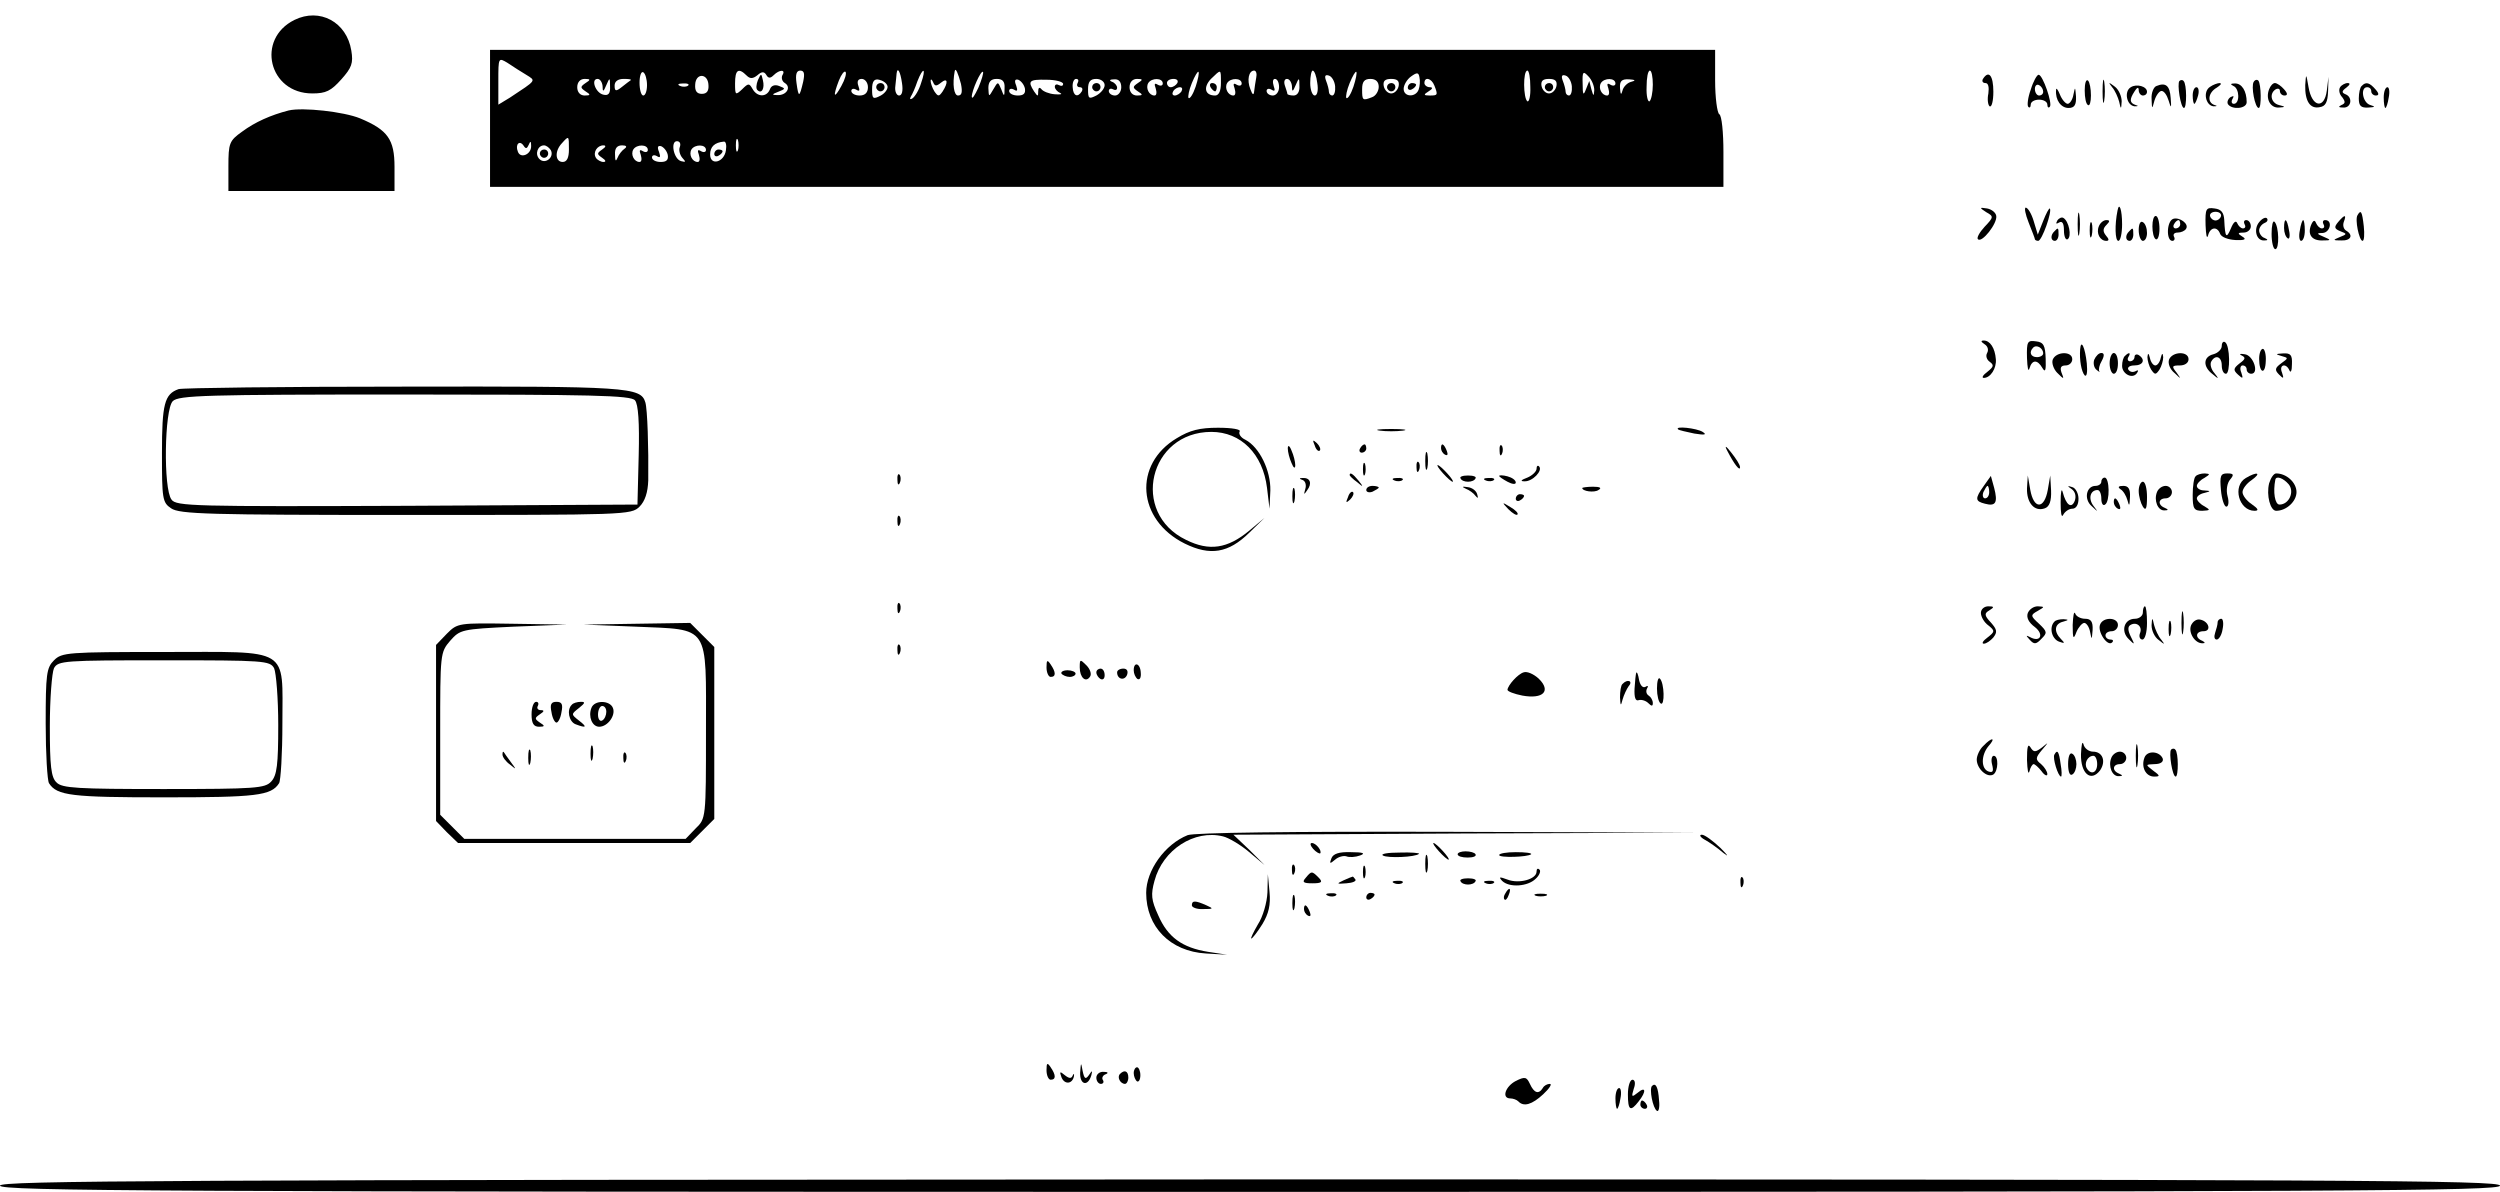 <?xml version="1.0" standalone="no"?>
<!DOCTYPE svg PUBLIC "-//W3C//DTD SVG 20010904//EN"
 "http://www.w3.org/TR/2001/REC-SVG-20010904/DTD/svg10.dtd">
<svg version="1.0" xmlns="http://www.w3.org/2000/svg"
 width="602pt" height="287pt" viewBox="0 0 602 287"
 preserveAspectRatio="xMidYMid meet">

<g transform="translate(0,287) scale(0.1,-0.1)"
fill="#000000" stroke="none">
<path d="M709 2822 c-93 -46 -62 -177 43 -177 33 0 45 6 70 34 25 28 29 39 24
69 -11 69 -76 104 -137 74z"/>
<path d="M1180 2585 l0 -165 1485 0 1485 0 0 84 c0 47 -4 88 -10 91 -5 3 -10
40 -10 81 l0 74 -1475 0 -1475 0 0 -165z m87 105 c24 -15 26 -12 -39 -55 l-28
-17 0 57 c0 57 0 57 23 43 12 -8 32 -21 44 -28z m291 -25 c0 -14 -4 -25 -9
-25 -5 0 -9 14 -9 31 0 16 4 28 9 25 5 -3 9 -17 9 -31z m240 23 c8 -8 15 -8
26 1 10 9 16 9 21 1 5 -9 10 -9 18 -1 14 14 30 14 21 0 -3 -6 -1 -15 6 -19 16
-10 4 -30 -18 -29 -14 0 -14 2 2 8 18 7 18 8 2 14 -10 4 -19 1 -22 -8 -8 -20
-31 -19 -42 1 -8 14 -10 14 -25 -1 -16 -15 -17 -14 -17 14 0 33 8 39 28 19z
m136 -15 c-9 -38 -11 -39 -16 -3 -3 21 0 30 9 30 10 0 11 -8 7 -27z m92 -10
c-18 -33 -21 -26 -6 13 6 15 13 24 16 21 3 -3 -1 -18 -10 -34z m146 7 c3 -19
0 -30 -7 -30 -6 0 -11 10 -9 23 1 12 3 25 3 30 2 17 9 5 13 -23z m46 0 c-5
-17 -15 -33 -21 -37 -5 -3 -7 -2 -4 4 4 6 11 22 16 37 14 36 22 33 9 -4z m96
-2 c4 -20 2 -28 -7 -28 -10 0 -14 27 -8 59 2 9 8 -5 15 -31z m42 -9 c-9 -19
-15 -29 -16 -22 0 15 22 64 27 60 2 -2 -3 -19 -11 -38z m523 2 c-6 -18 -14
-30 -17 -27 -2 3 1 19 8 36 7 17 14 29 16 27 2 -2 -1 -18 -7 -36z m61 9 c0
-19 -5 -30 -14 -30 -25 0 -29 20 -10 40 25 24 24 25 24 -10z m85 13 c-2 -10
-4 -25 -5 -33 -1 -10 -4 -9 -9 5 -9 22 -4 45 9 45 5 0 7 -8 5 -17z m147 -13
c3 -17 0 -30 -6 -30 -6 0 -11 14 -11 30 0 17 3 30 6 30 4 0 9 -13 11 -30z m87
-9 c-6 -18 -14 -30 -17 -27 -2 3 1 19 8 36 7 17 14 29 16 27 2 -2 -1 -18 -7
-36z m157 -7 c-7 -19 -36 -18 -36 2 0 9 8 23 18 30 14 10 18 10 20 -2 2 -8 1
-22 -2 -30z m269 7 c1 -22 -3 -37 -7 -35 -10 7 -11 74 0 74 4 0 7 -18 7 -39z
m154 -8 c-1 -16 -2 -15 -7 2 l-5 20 -8 -20 c-6 -16 -8 -14 -8 13 -1 30 1 32
14 18 8 -8 14 -23 14 -33z m141 13 c0 -19 -4 -37 -8 -40 -4 -2 -8 13 -7 35 0
21 3 39 8 39 4 0 7 -15 7 -34z m-2274 -1 c1 -14 -4 -21 -16 -21 -12 0 -17 7
-16 22 1 29 31 28 32 -1z m1509 -3 c1 -12 -2 -22 -7 -22 -4 0 -8 4 -8 9 0 5
-3 17 -7 27 -4 11 -2 15 7 12 7 -2 14 -14 15 -26z m570 0 c1 -12 -2 -22 -7
-22 -4 0 -8 4 -8 9 0 5 -3 17 -7 27 -4 11 -2 15 7 12 7 -2 14 -14 15 -26z
m-2375 8 c-13 -9 -13 -11 0 -20 13 -8 12 -10 -2 -10 -11 0 -18 8 -18 20 0 12
7 20 18 20 14 0 15 -2 2 -10z m41 -7 c0 -15 2 -15 9 2 8 19 9 19 9 -3 1 -17
-4 -23 -16 -20 -19 4 -31 38 -14 38 6 0 11 -8 12 -17z m68 14 c-2 -1 -12 -9
-21 -16 -15 -12 -18 -11 -18 3 0 10 8 16 22 16 12 0 19 -1 17 -3z m571 -17 c0
-13 -7 -20 -20 -20 -11 0 -20 5 -20 11 0 5 5 7 12 3 8 -5 9 -2 5 9 -4 11 -1
17 8 17 8 0 15 -9 15 -20z m47 3 c2 -6 -5 -17 -16 -23 -19 -10 -21 -8 -21 15
0 19 5 26 17 23 9 -2 18 -8 20 -15z m129 8 c16 13 18 1 4 -21 -9 -13 -11 -13
-20 0 -5 8 -9 20 -9 25 0 6 3 4 6 -3 4 -10 8 -10 19 -1z m153 -13 c0 -21 -1
-22 -8 -3 -8 19 -8 19 -19 0 -11 -19 -11 -19 -12 3 0 15 6 22 20 22 14 0 20
-6 19 -22z m49 -1 c2 -12 -3 -17 -17 -17 -12 0 -21 5 -21 11 0 5 5 7 12 3 8
-5 9 -2 5 10 -5 12 -3 16 5 14 7 -3 14 -12 16 -21z m92 11 c0 -5 -4 -6 -10 -3
-5 3 -10 2 -10 -4 0 -5 6 -12 13 -15 6 -3 1 -4 -13 -3 -14 1 -28 7 -32 12 -5
6 -8 4 -8 -5 0 -13 -1 -13 -10 0 -16 25 -12 29 30 28 22 0 40 -5 40 -10z m35
2 c-3 -5 -1 -10 5 -10 6 0 8 -4 5 -10 -10 -16 -21 -11 -22 10 -1 11 3 20 8 20
6 0 7 -4 4 -10z m65 -5 c0 -8 -9 -19 -20 -25 -18 -9 -20 -8 -20 15 0 18 5 25
20 25 11 0 20 -7 20 -15z m40 -5 c0 -11 -7 -20 -15 -20 -8 0 -15 5 -15 11 0 5
5 7 10 4 6 -3 10 -2 10 4 0 5 -6 12 -12 14 -8 3 -6 6 5 6 11 1 17 -6 17 -19z
m40 10 c-13 -9 -13 -11 0 -20 13 -8 12 -10 -2 -10 -11 0 -18 8 -18 20 0 12 7
20 18 20 14 0 15 -2 2 -10z m60 -1 c0 -5 -5 -7 -12 -3 -8 5 -9 2 -5 -9 3 -10
2 -17 -3 -17 -13 0 -22 18 -15 30 8 13 35 13 35 -1z m35 1 c-3 -5 -10 -10 -16
-10 -5 0 -9 5 -9 10 0 6 7 10 16 10 8 0 12 -4 9 -10z m155 -1 c0 -5 -5 -7 -12
-3 -8 5 -9 2 -5 -9 3 -10 2 -17 -3 -17 -13 0 -22 18 -15 30 8 13 35 13 35 -1z
m90 -9 c0 -11 -7 -20 -15 -20 -8 0 -15 5 -15 11 0 5 5 7 12 3 8 -5 9 -2 5 9
-3 10 -2 17 3 17 6 0 10 -9 10 -20z m31 3 c0 -15 2 -15 9 2 8 19 9 19 9 -2 1
-14 -5 -23 -14 -23 -8 0 -15 2 -15 4 0 2 -3 11 -6 20 -3 9 -1 16 5 16 6 0 11
-8 12 -17z m209 -2 c0 -10 -7 -22 -16 -25 -23 -9 -24 -8 -24 19 0 18 5 25 20
25 13 0 20 -7 20 -19z m48 2 c-2 -10 -10 -18 -18 -18 -8 0 -16 8 -18 18 -2 12
3 17 18 17 15 0 20 -5 18 -17z m86 1 c9 -23 8 -24 -11 -24 -15 0 -16 2 -3 10
10 6 11 10 3 10 -7 0 -13 5 -13 10 0 16 17 12 24 -6z m294 -1 c-2 -10 -10 -18
-18 -18 -8 0 -16 8 -18 18 -2 12 3 17 18 17 15 0 20 -5 18 -17z m142 6 c0 -5
-5 -7 -12 -3 -8 5 -9 2 -5 -9 3 -10 2 -17 -3 -17 -13 0 -22 18 -15 30 8 13 35
13 35 -1z m38 4 c-9 -2 -19 -12 -21 -21 -3 -12 -5 -10 -6 6 -1 17 4 22 22 21
15 -1 17 -3 5 -6z m-2271 -9 c-3 -3 -12 -4 -19 -1 -8 3 -5 6 6 6 11 1 17 -2
13 -5z m1188 -14 c-3 -5 -11 -10 -16 -10 -6 0 -7 5 -4 10 3 6 11 10 16 10 6 0
7 -4 4 -10z m-1475 -140 c0 -20 -5 -30 -15 -30 -18 0 -20 26 -2 45 17 19 17
19 17 -15z m407 -2 c-3 -7 -5 -2 -5 12 0 14 2 19 5 13 2 -7 2 -19 0 -25z
m-504 13 c4 10 6 10 6 -2 1 -21 -26 -32 -32 -14 -7 17 4 29 14 14 5 -8 8 -7
12 2z m364 -5 c-3 -7 0 -19 6 -26 9 -10 9 -11 -3 -8 -18 5 -26 48 -10 48 7 0
10 -6 7 -14z m111 -8 c-4 -29 -38 -38 -38 -10 0 19 11 29 33 31 5 1 7 -9 5
-21z m-422 1 c10 -17 -13 -36 -27 -22 -12 12 -4 33 11 33 5 0 12 -5 16 -11z
m124 1 c-13 -9 -13 -11 0 -20 9 -6 10 -10 3 -10 -6 0 -15 5 -18 10 -8 13 3 30
18 30 7 0 6 -4 -3 -10z m54 2 c-6 -4 -14 -14 -17 -22 -4 -10 -6 -8 -6 8 -1 15
5 22 17 22 10 0 13 -3 6 -8z m56 -3 c0 -5 -5 -7 -12 -3 -8 5 -9 2 -5 -9 3 -10
2 -17 -3 -17 -13 0 -22 18 -15 30 8 13 35 13 35 -1z m48 -12 c2 -12 -3 -17
-17 -17 -12 0 -21 5 -21 11 0 5 5 7 12 3 8 -5 9 -2 5 10 -5 12 -3 16 5 14 7
-3 14 -12 16 -21z m92 12 c0 -5 -5 -7 -12 -3 -8 5 -9 2 -5 -9 3 -10 2 -17 -3
-17 -13 0 -22 18 -15 30 8 13 35 13 35 -1z"/>
<path d="M1825 2677 c-4 -10 -5 -21 -1 -24 10 -10 18 4 13 24 -4 17 -4 17 -12
0z"/>
<path d="M2915 2660 c3 -5 8 -10 11 -10 2 0 4 5 4 10 0 6 -5 10 -11 10 -5 0
-7 -4 -4 -10z"/>
<path d="M3390 2659 c0 -5 5 -7 10 -4 6 3 10 8 10 11 0 2 -4 4 -10 4 -5 0 -10
-5 -10 -11z"/>
<path d="M2110 2660 c0 -5 5 -10 10 -10 6 0 10 5 10 10 0 6 -4 10 -10 10 -5 0
-10 -4 -10 -10z"/>
<path d="M2630 2660 c0 -5 5 -10 10 -10 6 0 10 5 10 10 0 6 -4 10 -10 10 -5 0
-10 -4 -10 -10z"/>
<path d="M3340 2660 c0 -5 5 -10 10 -10 6 0 10 5 10 10 0 6 -4 10 -10 10 -5 0
-10 -4 -10 -10z"/>
<path d="M3720 2660 c0 -5 5 -10 10 -10 6 0 10 5 10 10 0 6 -4 10 -10 10 -5 0
-10 -4 -10 -10z"/>
<path d="M1720 2499 c0 -5 5 -7 10 -4 6 3 10 8 10 11 0 2 -4 4 -10 4 -5 0 -10
-5 -10 -11z"/>
<path d="M1300 2500 c0 -5 5 -10 10 -10 6 0 10 5 10 10 0 6 -4 10 -10 10 -5 0
-10 -4 -10 -10z"/>
<path d="M4775 2680 c-3 -5 -1 -10 6 -10 7 0 9 -10 7 -25 -3 -14 -1 -28 3 -31
5 -3 9 13 9 35 0 39 -11 53 -25 31z"/>
<path d="M4890 2654 c-7 -19 -9 -38 -6 -41 3 -4 6 -1 6 5 0 7 9 12 20 12 11 0
20 -5 20 -12 0 -6 3 -9 6 -5 7 7 -17 77 -27 77 -4 0 -13 -16 -19 -36z m30 -5
c0 -5 -4 -9 -10 -9 -5 0 -10 7 -10 16 0 8 5 12 10 9 6 -3 10 -10 10 -16z"/>
<path d="M5063 2650 c0 -25 2 -35 4 -22 2 12 2 32 0 45 -2 12 -4 2 -4 -23z"/>
<path d="M5551 2665 c-1 -39 12 -58 35 -53 14 2 19 12 20 38 l1 35 -4 -33 c-6
-46 -36 -40 -44 8 -6 34 -6 34 -8 5z"/>
<path d="M5020 2652 c0 -17 3 -33 8 -35 4 -3 7 8 7 23 0 16 -3 32 -7 36 -5 4
-8 -7 -8 -24z"/>
<path d="M5248 2675 c-6 -7 3 -65 11 -65 7 0 7 58 -1 65 -2 3 -7 3 -10 0z"/>
<path d="M5427 2673 c-7 -10 3 -63 12 -63 7 0 6 58 -1 66 -3 3 -8 2 -11 -3z"/>
<path d="M5086 2660 c7 -8 14 -24 17 -35 4 -19 5 -19 6 1 0 12 -7 28 -16 35
-16 12 -17 12 -7 -1z"/>
<path d="M5131 2660 c-17 -10 -10 -44 9 -46 9 0 10 1 3 3 -15 5 -16 13 -3 33
6 10 10 11 10 3 0 -7 5 -13 10 -13 6 0 10 4 10 9 0 13 -25 20 -39 11z"/>
<path d="M5193 2663 c-7 -2 -13 -17 -12 -31 1 -26 1 -26 7 -4 4 13 12 23 17
23 6 0 13 -10 17 -23 6 -20 7 -19 5 6 -2 30 -12 38 -34 29z"/>
<path d="M5322 2661 c-18 -11 -11 -45 8 -47 9 0 10 1 3 3 -19 6 -16 30 5 42 9
6 13 10 7 11 -5 0 -16 -4 -23 -9z"/>
<path d="M5378 2663 c15 -6 16 -43 1 -43 -5 0 -7 5 -3 12 4 7 3 8 -5 4 -6 -4
-9 -12 -6 -17 10 -14 45 -11 45 5 0 27 -12 46 -29 45 -10 0 -11 -2 -3 -6z"/>
<path d="M5464 2655 c-9 -23 3 -45 23 -44 17 1 17 2 1 6 -20 5 -24 28 -8 38 6
3 10 1 10 -4 0 -6 5 -11 11 -11 8 0 8 5 -1 15 -7 8 -17 15 -22 15 -5 0 -11 -7
-14 -15z"/>
<path d="M5635 2660 c-4 -6 -2 -17 5 -24 8 -11 8 -15 -2 -19 -8 -4 -7 -6 5 -6
19 -1 23 25 5 32 -10 4 -9 8 2 16 9 7 10 11 3 11 -6 0 -15 -5 -18 -10z"/>
<path d="M5687 2663 c-4 -3 -7 -17 -7 -30 0 -18 5 -23 23 -22 16 1 18 2 5 6
-19 5 -25 43 -8 43 6 0 10 -4 10 -10 0 -5 5 -10 11 -10 8 0 8 5 -1 15 -14 16
-23 19 -33 8z"/>
<path d="M4951 2653 c-2 -24 12 -43 30 -43 14 0 19 7 18 28 -2 23 -2 24 -6 5
-2 -13 -9 -23 -14 -23 -5 0 -14 10 -19 23 -5 12 -9 17 -9 10z"/>
<path d="M5280 2640 c0 -11 2 -20 4 -20 2 0 6 9 9 20 3 11 1 20 -4 20 -5 0 -9
-9 -9 -20z"/>
<path d="M5740 2635 c0 -14 2 -25 4 -25 2 0 6 11 8 25 3 14 1 25 -3 25 -5 0
-9 -11 -9 -25z"/>
<path d="M695 2604 c-43 -11 -81 -28 -112 -51 -31 -22 -33 -28 -33 -84 l0 -59
200 0 200 0 0 58 c0 66 -16 89 -83 117 -39 16 -138 27 -172 19z"/>
<path d="M4783 2359 c18 -10 18 -12 -4 -35 -12 -13 -20 -27 -16 -30 9 -10 47
38 44 56 -1 8 -11 16 -22 18 -19 3 -19 2 -2 -9z"/>
<path d="M4885 2334 c8 -20 15 -38 15 -40 0 -2 4 -4 8 -4 9 0 34 71 28 78 -2
1 -9 -12 -16 -30 l-13 -33 -10 33 c-5 17 -14 32 -19 32 -4 0 -1 -16 7 -36z"/>
<path d="M5003 2330 c0 -25 2 -35 4 -22 2 12 2 32 0 45 -2 12 -4 2 -4 -23z"/>
<path d="M5099 2363 c-7 -34 -6 -73 2 -73 5 0 9 18 9 40 0 35 -7 55 -11 33z"/>
<path d="M5311 2328 c1 -24 3 -35 6 -25 5 20 22 23 29 4 3 -8 19 -14 37 -15
23 -1 27 2 17 8 -13 8 -12 10 3 10 9 0 17 7 17 15 0 8 -5 15 -11 15 -5 0 -7
-4 -4 -10 3 -5 2 -10 -4 -10 -5 0 -11 6 -14 13 -3 7 -9 2 -15 -13 -11 -26 -14
-22 -16 20 -1 18 -7 26 -23 28 -21 3 -23 0 -22 -40z m37 21 c-2 -6 -8 -10 -13
-10 -5 0 -11 4 -13 10 -2 6 4 11 13 11 9 0 15 -5 13 -11z"/>
<path d="M5677 2352 c-7 -10 4 -62 12 -62 4 0 5 16 3 35 -4 36 -7 41 -15 27z"/>
<path d="M4954 2339 c-4 -8 -3 -9 4 -5 8 5 12 -2 12 -19 0 -14 4 -24 9 -21 10
7 3 43 -10 51 -4 3 -11 0 -15 -6z"/>
<path d="M5183 2325 c0 -14 3 -28 8 -31 5 -3 9 9 9 25 0 17 -4 31 -9 31 -5 0
-8 -11 -8 -25z"/>
<path d="M5233 2343 c-16 -6 -17 -53 -2 -53 5 0 7 5 4 10 -3 6 1 10 9 10 8 0
17 4 20 9 8 12 -16 29 -31 24z m17 -13 c0 -5 -5 -10 -11 -10 -5 0 -7 5 -4 10
3 6 8 10 11 10 2 0 4 -4 4 -10z"/>
<path d="M5440 2335 c-14 -17 -7 -45 12 -44 10 0 10 2 1 6 -7 2 -13 11 -13 18
0 7 6 15 13 18 6 2 9 7 6 11 -3 4 -12 0 -19 -9z"/>
<path d="M5630 2335 c-10 -12 -9 -16 6 -22 16 -6 16 -7 -2 -14 -17 -7 -17 -8
4 -8 23 -1 30 13 11 24 -6 4 -8 13 -5 21 7 18 2 18 -14 -1z"/>
<path d="M5032 2315 c0 -16 2 -22 5 -12 2 9 2 23 0 30 -3 6 -5 -1 -5 -18z"/>
<path d="M5054 2325 c-7 -17 3 -35 18 -35 7 0 7 4 -1 13 -8 10 -7 17 1 25 9 9
9 12 0 12 -7 0 -15 -7 -18 -15z"/>
<path d="M5150 2316 c0 -14 5 -26 10 -26 6 0 10 9 10 19 0 11 -4 23 -10 26 -6
4 -10 -5 -10 -19z"/>
<path d="M5470 2307 c0 -20 4 -37 9 -37 10 0 9 55 -2 66 -4 4 -7 -9 -7 -29z"/>
<path d="M5500 2321 c0 -11 4 -22 9 -25 4 -3 6 6 3 19 -5 30 -12 33 -12 6z"/>
<path d="M5538 2315 c-3 -14 -1 -25 3 -25 5 0 9 11 9 25 0 14 -2 25 -4 25 -2
0 -6 -11 -8 -25z"/>
<path d="M5565 2328 c-9 -23 2 -38 28 -37 21 0 21 1 2 9 -17 7 -17 9 -2 9 18
1 25 31 6 31 -5 0 -7 -4 -4 -10 3 -5 2 -10 -4 -10 -5 0 -11 6 -14 13 -3 8 -7
7 -12 -5z"/>
<path d="M4947 2313 c-10 -9 -9 -23 1 -23 5 0 9 7 9 15 0 17 -1 18 -10 8z"/>
<path d="M5127 2313 c-10 -9 -9 -23 1 -23 5 0 9 7 9 15 0 17 -1 18 -10 8z"/>
<path d="M4779 2041 c8 -5 10 -14 6 -21 -4 -7 -1 -16 6 -21 11 -8 10 -12 -5
-24 -11 -8 -15 -15 -9 -15 16 0 31 23 29 45 -2 27 -14 45 -29 45 -8 0 -7 -3 2
-9z"/>
<path d="M4881 2008 c1 -24 3 -35 6 -25 6 21 19 22 31 1 7 -12 9 -6 8 22 -1
32 -5 40 -23 42 -21 3 -23 0 -22 -40z m39 11 c0 -5 -7 -9 -15 -9 -15 0 -20 12
-9 23 8 8 24 -1 24 -14z"/>
<path d="M5350 2037 c0 -8 -9 -17 -20 -20 -25 -6 -26 -30 -2 -48 15 -13 16
-12 4 3 -8 9 -11 22 -7 28 10 17 25 11 25 -10 0 -11 4 -20 10 -20 11 0 10 69
-2 76 -4 3 -8 -1 -8 -9z"/>
<path d="M5009 2029 c-2 -26 3 -54 11 -63 5 -4 7 8 5 29 -4 38 -14 60 -16 34z"/>
<path d="M5440 2006 c0 -35 15 -40 16 -5 1 16 -3 29 -7 29 -5 0 -9 -11 -9 -24z"/>
<path d="M4943 2004 c-3 -8 2 -23 11 -32 16 -16 17 -16 10 1 -4 12 -1 17 10
17 9 0 16 7 16 15 0 20 -39 19 -47 -1z"/>
<path d="M5043 2004 c-3 -8 -1 -20 6 -25 6 -5 9 -6 6 -3 -2 4 0 15 6 25 7 13
6 19 -1 19 -6 0 -13 -7 -17 -16z"/>
<path d="M5080 1995 c0 -14 5 -25 10 -25 6 0 10 11 10 25 0 14 -4 25 -10 25
-5 0 -10 -11 -10 -25z"/>
<path d="M5117 2013 c-4 -3 -7 -14 -7 -24 0 -20 26 -33 36 -17 4 6 3 8 -4 4
-6 -3 -13 -2 -17 4 -3 5 3 10 14 10 22 0 28 14 11 25 -5 3 -10 1 -10 -4 0 -6
-5 -11 -11 -11 -5 0 -7 5 -4 10 7 11 2 13 -8 3z"/>
<path d="M5171 2010 c0 -8 4 -22 9 -30 9 -13 11 -13 20 0 5 8 9 22 9 30 -1 11
-3 10 -6 -2 -2 -10 -8 -18 -13 -18 -5 0 -11 8 -13 18 -3 12 -5 13 -6 2z"/>
<path d="M5223 2004 c-3 -9 2 -23 13 -32 17 -16 17 -16 5 1 -12 15 -11 17 8
17 12 0 21 6 21 15 0 20 -39 19 -47 -1z"/>
<path d="M5398 2014 c10 -5 9 -9 -5 -19 -15 -12 -16 -16 -4 -27 12 -11 13 -10
8 5 -4 9 -2 17 3 17 6 0 10 -4 10 -10 0 -5 5 -10 11 -10 20 0 5 45 -16 47 -11
2 -14 0 -7 -3z"/>
<path d="M5493 2013 c18 -5 18 -5 0 -18 -15 -11 -16 -16 -5 -27 11 -11 12 -10
7 5 -8 19 10 24 18 5 3 -7 6 -1 6 15 1 22 -3 27 -21 26 -19 -1 -19 -2 -5 -6z"/>
<path d="M430 1933 c-34 -12 -40 -36 -40 -154 0 -110 1 -119 22 -133 20 -14
90 -16 565 -16 530 0 543 0 563 20 13 13 20 34 21 63 1 79 -2 172 -7 188 -11
37 -41 39 -582 38 -290 0 -534 -3 -542 -6z m1099 -27 c8 -9 11 -54 9 -132 l-3
-119 -555 -3 c-513 -2 -556 -1 -567 15 -20 26 -17 217 3 237 14 14 78 16 558
16 452 0 545 -2 555 -14z"/>
<path d="M2834 1815 c-106 -63 -96 -197 19 -254 61 -30 105 -23 155 26 l37 36
-37 -31 c-52 -43 -96 -50 -152 -22 -135 65 -89 260 61 260 71 0 124 -53 134
-135 l6 -50 2 44 c1 48 -26 104 -60 122 -11 5 -17 14 -14 20 4 5 -18 9 -52 9
-44 0 -68 -6 -99 -25z"/>
<path d="M3323 1833 c15 -2 39 -2 55 0 15 2 2 4 -28 4 -30 0 -43 -2 -27 -4z"/>
<path d="M4041 1836 c2 -2 20 -6 39 -10 25 -4 31 -3 20 4 -14 9 -69 15 -59 6z"/>
<path d="M3166 1797 c3 -10 9 -15 12 -12 3 3 0 11 -7 18 -10 9 -11 8 -5 -6z"/>
<path d="M3101 1790 c0 -8 4 -24 9 -35 5 -13 9 -14 9 -5 0 8 -4 24 -9 35 -5
13 -9 14 -9 5z"/>
<path d="M3275 1790 c-3 -5 -1 -10 4 -10 6 0 11 5 11 10 0 6 -2 10 -4 10 -3 0
-8 -4 -11 -10z"/>
<path d="M3470 1791 c0 -6 4 -13 10 -16 6 -3 7 1 4 9 -7 18 -14 21 -14 7z"/>
<path d="M3611 1784 c0 -11 3 -14 6 -6 3 7 2 16 -1 19 -3 4 -6 -2 -5 -13z"/>
<path d="M4159 1785 c17 -33 31 -51 31 -40 0 6 -10 21 -21 35 -13 17 -17 18
-10 5z"/>
<path d="M3432 1760 c0 -19 2 -27 5 -17 2 9 2 25 0 35 -3 9 -5 1 -5 -18z"/>
<path d="M3282 1740 c0 -14 2 -19 5 -12 2 6 2 18 0 25 -3 6 -5 1 -5 -13z"/>
<path d="M3411 1744 c0 -11 3 -14 6 -6 3 7 2 16 -1 19 -3 4 -6 -2 -5 -13z"/>
<path d="M3475 1730 c10 -11 20 -20 23 -20 3 0 -3 9 -13 20 -10 11 -20 20 -23
20 -3 0 3 -9 13 -20z"/>
<path d="M3700 1741 c0 -6 -10 -16 -22 -21 -16 -6 -18 -9 -7 -9 19 -1 45 26
35 36 -3 3 -6 1 -6 -6z"/>
<path d="M2161 1714 c0 -11 3 -14 6 -6 3 7 2 16 -1 19 -3 4 -6 -2 -5 -13z"/>
<path d="M3250 1726 c0 -2 8 -10 18 -17 15 -13 16 -12 3 4 -13 16 -21 21 -21
13z"/>
<path d="M3517 1718 c2 -5 10 -8 18 -8 8 0 16 3 18 8 3 4 -5 7 -18 7 -13 0
-21 -3 -18 -7z"/>
<path d="M3610 1724 c0 -2 9 -8 20 -14 11 -6 20 -7 20 -2 0 6 -9 12 -20 15
-11 3 -20 3 -20 1z"/>
<path d="M5287 1723 c-4 -3 -7 -24 -7 -45 0 -33 3 -38 23 -38 20 1 20 2 5 11
-10 5 -18 14 -18 19 0 5 8 11 18 13 16 4 16 5 0 6 -10 0 -18 5 -18 11 0 5 8
14 18 19 14 9 15 10 1 11 -9 0 -19 -3 -22 -7z"/>
<path d="M5348 1690 c2 -22 8 -40 13 -40 5 0 7 11 3 25 -4 15 -1 32 6 40 10
12 9 15 -7 15 -16 0 -18 -6 -15 -40z"/>
<path d="M5408 1719 c-33 -19 -17 -79 21 -79 11 0 9 5 -7 16 -12 8 -22 21 -22
29 0 8 10 21 22 29 25 18 13 21 -14 5z"/>
<path d="M5464 1706 c-7 -29 3 -66 17 -66 25 0 49 23 49 45 0 23 -24 45 -49
45 -6 0 -13 -11 -17 -24z m47 -2 c15 -18 1 -49 -22 -49 -11 0 -16 30 -10 60 2
10 19 4 32 -11z"/>
<path d="M3137 1714 c7 -3 9 -13 6 -22 -4 -14 -3 -14 5 -2 12 16 7 30 -11 29
-9 0 -9 -2 0 -5z"/>
<path d="M3358 1713 c7 -3 16 -2 19 1 4 3 -2 6 -13 5 -11 0 -14 -3 -6 -6z"/>
<path d="M3578 1713 c7 -3 16 -2 19 1 4 3 -2 6 -13 5 -11 0 -14 -3 -6 -6z"/>
<path d="M4777 1700 c-22 -31 -21 -37 3 -43 26 -7 31 3 22 38 l-8 29 -17 -24z
m13 -15 c0 -8 -4 -15 -10 -15 -5 0 -7 7 -4 15 4 8 8 15 10 15 2 0 4 -7 4 -15z"/>
<path d="M4881 1694 c-1 -35 18 -57 43 -48 11 4 16 17 15 43 l-2 36 -6 -35
c-4 -22 -12 -35 -21 -35 -9 0 -17 13 -21 35 l-6 35 -2 -31z"/>
<path d="M5060 1710 c0 -5 -6 -10 -14 -10 -22 0 -29 -32 -9 -49 16 -15 16 -15
4 1 -13 17 -8 38 10 38 5 0 9 -9 9 -21 0 -11 4 -18 9 -14 12 7 11 65 -1 65 -4
0 -8 -4 -8 -10z"/>
<path d="M5150 1688 c0 -13 5 -30 10 -38 7 -11 10 -5 10 23 0 20 -4 37 -10 37
-5 0 -10 -10 -10 -22z"/>
<path d="M3112 1675 c0 -16 2 -22 5 -12 2 9 2 23 0 30 -3 6 -5 -1 -5 -18z"/>
<path d="M3290 1690 c0 -5 7 -7 15 -4 8 4 15 8 15 10 0 2 -7 4 -15 4 -8 0 -15
-4 -15 -10z"/>
<path d="M3530 1693 c8 -3 19 -11 23 -17 6 -7 7 -6 4 4 -2 8 -12 16 -23 17
-13 2 -15 1 -4 -4z"/>
<path d="M3810 1695 c0 -8 29 -12 39 -5 9 5 4 8 -13 8 -14 0 -26 -2 -26 -3z"/>
<path d="M4962 1660 c0 -25 2 -38 6 -30 4 8 14 15 22 15 9 0 15 9 15 24 0 13
-7 26 -15 28 -12 4 -13 3 -1 -5 8 -6 11 -17 7 -28 -8 -20 -21 -10 -29 21 -3
11 -5 0 -5 -25z"/>
<path d="M5106 1692 c7 -4 14 -16 17 -27 4 -15 5 -14 6 8 1 20 -4 27 -16 27
-12 0 -14 -3 -7 -8z"/>
<path d="M5194 1685 c-8 -20 2 -45 18 -44 10 0 10 2 1 6 -18 7 -16 23 2 23 8
0 15 7 15 15 0 8 -7 15 -15 15 -9 0 -18 -7 -21 -15z"/>
<path d="M3246 1673 c-6 -14 -5 -15 5 -6 7 7 10 15 7 18 -3 3 -9 -2 -12 -12z"/>
<path d="M3650 1669 c0 -5 5 -7 10 -4 6 3 10 8 10 11 0 2 -4 4 -10 4 -5 0 -10
-5 -10 -11z"/>
<path d="M5090 1661 c0 -6 4 -13 10 -16 6 -3 7 1 4 9 -7 18 -14 21 -14 7z"/>
<path d="M3632 1644 c10 -10 20 -16 22 -13 3 3 -5 11 -17 18 -21 13 -21 12 -5
-5z"/>
<path d="M2161 1614 c0 -11 3 -14 6 -6 3 7 2 16 -1 19 -3 4 -6 -2 -5 -13z"/>
<path d="M2161 1404 c0 -11 3 -14 6 -6 3 7 2 16 -1 19 -3 4 -6 -2 -5 -13z"/>
<path d="M4770 1394 c0 -9 8 -23 18 -30 16 -13 16 -15 -2 -29 -11 -8 -15 -15
-9 -15 6 0 16 7 23 15 10 13 9 19 -6 36 -16 17 -16 22 -4 29 13 8 12 10 -2 10
-10 0 -18 -7 -18 -16z"/>
<path d="M4883 1394 c-4 -11 2 -23 17 -34 23 -18 13 -38 -12 -24 -10 5 -10 4
0 -7 10 -11 15 -11 28 3 14 14 14 17 -6 36 -21 19 -21 21 -3 31 17 10 17 10 0
11 -10 0 -20 -7 -24 -16z"/>
<path d="M5160 1395 c0 -8 -9 -15 -19 -15 -26 0 -35 -30 -15 -49 15 -15 15
-14 5 6 -7 14 -8 24 -1 28 15 9 30 -4 23 -20 -3 -8 0 -15 6 -15 6 0 11 17 11
40 0 22 -2 40 -5 40 -3 0 -5 -7 -5 -15z"/>
<path d="M5253 1370 c0 -25 2 -35 4 -22 2 12 2 32 0 45 -2 12 -4 2 -4 -23z"/>
<path d="M4991 1365 c0 -34 2 -36 9 -17 5 12 14 22 19 22 5 0 12 -10 14 -22 4
-20 4 -19 6 5 1 20 -4 27 -18 27 -11 0 -22 6 -24 13 -3 6 -5 -6 -6 -28z"/>
<path d="M4947 1373 c-13 -13 -7 -41 11 -48 14 -5 15 -4 5 6 -18 18 -16 37 5
42 14 4 14 5 1 6 -9 0 -19 -2 -22 -6z"/>
<path d="M5057 1366 c-7 -17 18 -54 29 -43 4 4 2 7 -4 7 -7 0 -12 5 -12 10 0
6 7 10 15 10 8 0 15 7 15 15 0 19 -36 20 -43 1z"/>
<path d="M5181 1364 c0 -12 7 -28 17 -35 15 -12 16 -12 6 1 -7 8 -14 24 -17
35 -4 19 -5 19 -6 -1z"/>
<path d="M5222 1355 c0 -16 2 -22 5 -12 2 9 2 23 0 30 -3 6 -5 -1 -5 -18z"/>
<path d="M5276 1364 c-7 -18 10 -44 28 -43 7 0 6 2 -1 6 -18 7 -16 23 3 23 20
0 13 24 -8 28 -9 2 -18 -5 -22 -14z"/>
<path d="M5340 1371 c0 -5 -3 -16 -6 -25 -3 -9 -2 -16 4 -16 5 0 12 11 14 25
3 14 1 25 -3 25 -5 0 -9 -4 -9 -9z"/>
<path d="M1076 1344 l-26 -27 0 -212 0 -212 26 -27 27 -26 279 0 280 0 29 29
29 29 0 207 0 207 -29 29 -29 29 -129 -2 -128 -2 126 -5 c180 -8 169 8 169
-253 0 -208 0 -209 -25 -233 l-24 -25 -266 0 -267 0 -29 29 -29 29 0 196 c0
192 0 195 24 223 24 27 27 28 153 34 l128 5 -131 2 c-130 2 -132 2 -158 -24z"/>
<path d="M2161 1304 c0 -11 3 -14 6 -6 3 7 2 16 -1 19 -3 4 -6 -2 -5 -13z"/>
<path d="M130 1280 c-18 -18 -20 -33 -20 -152 0 -73 4 -138 8 -144 19 -30 55
-34 277 -34 222 0 258 4 277 34 4 6 8 71 8 144 0 186 22 172 -285 172 -232 0
-246 -1 -265 -20z m530 -19 c5 -11 10 -73 10 -137 0 -95 -3 -121 -17 -136 -15
-16 -36 -18 -259 -18 -207 0 -245 2 -258 16 -13 12 -16 40 -16 135 0 66 5 129
10 140 10 18 24 19 265 19 241 0 255 -1 265 -19z"/>
<path d="M2520 1263 c0 -13 5 -23 10 -23 13 0 13 11 0 30 -8 12 -10 11 -10 -7z"/>
<path d="M2600 1263 c0 -25 15 -38 25 -22 4 6 0 18 -9 27 -15 15 -16 15 -16
-5z"/>
<path d="M2730 1256 c0 -8 4 -17 9 -21 6 -3 9 4 8 15 -1 23 -17 28 -17 6z"/>
<path d="M2556 1248 c3 -4 12 -8 20 -8 8 0 14 4 14 8 0 4 -9 8 -19 8 -11 0
-17 -4 -15 -8z"/>
<path d="M2640 1251 c0 -6 5 -13 10 -16 6 -3 10 1 10 9 0 9 -4 16 -10 16 -5 0
-10 -4 -10 -9z"/>
<path d="M2690 1251 c0 -17 18 -21 24 -6 3 9 0 15 -9 15 -8 0 -15 -4 -15 -9z"/>
<path d="M3669 1251 c-14 -4 -38 -31 -39 -42 0 -4 16 -10 36 -14 50 -9 70 11
39 41 -12 11 -28 18 -36 15z"/>
<path d="M3940 1250 c-1 -3 -3 -20 -4 -38 -1 -21 2 -31 10 -28 6 2 17 -1 23
-7 8 -8 11 -8 11 0 0 7 -5 15 -10 18 -6 4 -7 11 -4 17 4 6 2 8 -4 4 -6 -3 -12
3 -15 16 -2 13 -5 21 -7 18z"/>
<path d="M3990 1212 c0 -17 4 -33 9 -36 10 -7 9 49 -2 60 -4 4 -7 -7 -7 -24z"/>
<path d="M3907 1223 c-4 -3 -6 -18 -6 -32 1 -21 2 -22 6 -6 3 11 10 26 15 33
11 12 -3 18 -15 5z"/>
<path d="M1280 1150 c0 -22 5 -30 18 -30 14 0 15 2 2 10 -13 9 -13 11 0 20 11
7 11 10 2 10 -7 0 -10 5 -7 10 3 6 1 10 -4 10 -6 0 -11 -13 -11 -30z"/>
<path d="M1328 1155 c2 -14 8 -25 12 -25 4 0 10 11 12 25 4 19 1 25 -12 25
-13 0 -16 -6 -12 -25z"/>
<path d="M1377 1173 c-13 -12 -7 -41 9 -47 26 -10 29 -7 8 9 -19 15 -19 15 0
30 15 12 16 15 5 15 -9 0 -19 -3 -22 -7z"/>
<path d="M1424 1165 c-8 -21 2 -45 19 -45 20 0 40 27 33 45 -7 19 -45 20 -52
0z m36 -9 c0 -8 -4 -18 -10 -21 -5 -3 -10 3 -10 14 0 12 5 21 10 21 6 0 10 -6
10 -14z"/>
<path d="M4776 1074 c-9 -8 -16 -24 -16 -33 0 -22 25 -45 40 -36 12 8 13 45 1
45 -5 0 -7 -10 -4 -21 4 -16 2 -20 -8 -17 -19 6 -19 39 -1 61 19 21 9 23 -12
1z"/>
<path d="M5011 1054 c-1 -47 24 -68 46 -39 15 22 6 45 -17 45 -10 0 -21 8 -23
18 -3 9 -5 -2 -6 -24z m39 -24 c0 -21 -15 -27 -25 -10 -7 12 2 30 16 30 5 0 9
-9 9 -20z"/>
<path d="M5143 1050 c0 -25 2 -35 4 -22 2 12 2 32 0 45 -2 12 -4 2 -4 -23z"/>
<path d="M1422 1055 c0 -16 2 -22 5 -12 2 9 2 23 0 30 -3 6 -5 -1 -5 -18z"/>
<path d="M4881 1040 c1 -25 3 -37 6 -27 2 9 7 17 10 17 3 0 12 -8 19 -17 7
-10 14 -13 14 -7 0 6 -7 17 -15 24 -14 11 -14 15 2 34 17 20 17 20 0 6 -16
-12 -20 -12 -28 1 -6 9 -8 0 -8 -31z"/>
<path d="M1272 1045 c0 -16 2 -22 5 -12 2 9 2 23 0 30 -3 6 -5 -1 -5 -18z"/>
<path d="M5228 1065 c-6 -7 3 -65 11 -65 7 0 7 58 -1 65 -2 3 -7 3 -10 0z"/>
<path d="M1210 1053 c0 -6 8 -17 18 -24 16 -13 16 -13 2 6 -8 11 -16 22 -17
24 -2 2 -3 0 -3 -6z"/>
<path d="M1501 1044 c0 -11 3 -14 6 -6 3 7 2 16 -1 19 -3 4 -6 -2 -5 -13z"/>
<path d="M4947 1053 c-5 -8 9 -53 16 -53 2 0 2 14 -1 30 -4 31 -8 36 -15 23z"/>
<path d="M4980 1030 c0 -18 4 -29 10 -25 6 3 10 15 10 25 0 10 -4 22 -10 25
-6 4 -10 -7 -10 -25z"/>
<path d="M5084 1045 c-8 -20 2 -45 18 -44 10 0 10 2 1 6 -18 7 -16 23 2 23 8
0 15 7 15 15 0 8 -7 15 -15 15 -9 0 -18 -7 -21 -15z"/>
<path d="M5164 1046 c-9 -23 3 -46 23 -46 15 0 15 2 -3 15 -18 14 -18 14 4 15
14 0 22 5 20 13 -7 18 -37 21 -44 3z"/>
<path d="M2860 859 c-55 -22 -100 -85 -100 -139 0 -82 58 -141 144 -146 l51
-3 -46 7 c-62 10 -97 35 -120 88 -17 37 -18 50 -9 83 20 75 96 124 165 107 13
-3 42 -20 62 -37 l38 -32 -37 37 -38 36 558 3 557 2 -600 2 c-380 1 -609 -2
-625 -8z"/>
<path d="M4105 848 c11 -6 31 -20 45 -32 14 -11 11 -6 -7 12 -18 17 -38 32
-45 32 -7 0 -4 -6 7 -12z"/>
<path d="M3162 826 c7 -8 15 -12 17 -11 5 6 -10 25 -20 25 -5 0 -4 -6 3 -14z"/>
<path d="M3465 820 c10 -11 20 -20 23 -20 3 0 -3 9 -13 20 -10 11 -20 20 -23
20 -3 0 3 -9 13 -20z"/>
<path d="M3206 803 c-5 -13 -4 -14 9 -3 8 7 20 10 27 8 7 -3 22 -2 33 2 14 5
8 8 -22 8 -29 1 -43 -4 -47 -15z"/>
<path d="M3330 810 c11 -7 79 -4 87 4 2 2 -19 4 -47 3 -28 0 -46 -3 -40 -7z"/>
<path d="M3432 790 c0 -19 2 -27 5 -17 2 9 2 25 0 35 -3 9 -5 1 -5 -18z"/>
<path d="M3510 813 c0 -5 11 -8 24 -8 13 0 22 3 19 8 -2 4 -13 7 -24 7 -10 0
-19 -3 -19 -7z"/>
<path d="M3610 811 c0 -7 69 -5 77 2 2 3 -14 5 -37 5 -22 0 -40 -3 -40 -7z"/>
<path d="M3111 774 c0 -11 3 -14 6 -6 3 7 2 16 -1 19 -3 4 -6 -2 -5 -13z"/>
<path d="M3282 770 c0 -14 2 -19 5 -12 2 6 2 18 0 25 -3 6 -5 1 -5 -13z"/>
<path d="M3700 771 c0 -18 -42 -30 -70 -19 -19 7 -22 7 -13 -3 17 -17 62 -14
81 5 9 8 13 19 9 22 -4 4 -7 2 -7 -5z"/>
<path d="M3144 756 c-9 -10 -6 -13 16 -13 23 0 26 3 15 14 -16 16 -17 16 -31
-1z"/>
<path d="M3052 721 c-1 -24 -11 -59 -23 -77 -11 -19 -18 -34 -16 -34 3 0 15
16 27 35 15 25 20 46 17 77 l-4 43 -1 -44z"/>
<path d="M3235 750 c-17 -8 -17 -9 7 -7 15 1 24 5 22 9 -3 4 -6 8 -7 7 -1 0
-11 -4 -22 -9z"/>
<path d="M3517 748 c2 -5 10 -8 18 -8 8 0 16 3 18 8 3 4 -5 7 -18 7 -13 0 -21
-3 -18 -7z"/>
<path d="M4191 744 c0 -11 3 -14 6 -6 3 7 2 16 -1 19 -3 4 -6 -2 -5 -13z"/>
<path d="M3358 743 c7 -3 16 -2 19 1 4 3 -2 6 -13 5 -11 0 -14 -3 -6 -6z"/>
<path d="M3578 743 c7 -3 16 -2 19 1 4 3 -2 6 -13 5 -11 0 -14 -3 -6 -6z"/>
<path d="M3625 719 c-4 -6 -5 -12 -2 -15 2 -3 7 2 10 11 7 17 1 20 -8 4z"/>
<path d="M3112 695 c0 -16 2 -22 5 -12 2 9 2 23 0 30 -3 6 -5 -1 -5 -18z"/>
<path d="M3198 713 c7 -3 16 -2 19 1 4 3 -2 6 -13 5 -11 0 -14 -3 -6 -6z"/>
<path d="M3290 709 c0 -5 5 -7 10 -4 6 3 10 8 10 11 0 2 -4 4 -10 4 -5 0 -10
-5 -10 -11z"/>
<path d="M3698 713 c6 -2 18 -2 25 0 6 3 1 5 -13 5 -14 0 -19 -2 -12 -5z"/>
<path d="M2870 690 c0 -5 12 -10 28 -9 24 0 25 1 7 9 -27 12 -35 12 -35 0z"/>
<path d="M3140 681 c0 -6 4 -13 10 -16 6 -3 7 1 4 9 -7 18 -14 21 -14 7z"/>
<path d="M2520 293 c0 -13 5 -23 10 -23 13 0 13 11 0 30 -8 12 -10 11 -10 -7z"/>
<path d="M2601 287 c-1 -30 19 -34 27 -6 3 12 2 12 -6 0 -8 -11 -11 -9 -15 10
-4 22 -4 22 -6 -4z"/>
<path d="M2730 286 c0 -8 4 -17 8 -20 4 -2 8 4 8 15 0 10 -4 19 -8 19 -4 0 -8
-6 -8 -14z"/>
<path d="M2556 276 c7 -18 26 -17 30 2 1 7 0 8 -3 2 -3 -8 -9 -7 -19 1 -12 10
-13 9 -8 -5z"/>
<path d="M2640 275 c0 -8 5 -15 11 -15 5 0 8 4 5 9 -4 5 0 12 6 14 8 3 6 6 -4
6 -10 1 -18 -6 -18 -14z"/>
<path d="M2697 284 c-8 -8 1 -24 12 -24 4 0 8 7 8 15 0 16 -9 20 -20 9z"/>
<path d="M3650 267 c-25 -13 -35 -42 -13 -42 6 0 15 -3 19 -7 13 -14 33 -8 60
17 15 14 22 25 16 25 -6 0 -14 -4 -17 -10 -10 -16 -21 -12 -31 10 -8 17 -12
18 -34 7z"/>
<path d="M3920 235 c0 -39 6 -43 26 -17 19 24 17 37 -2 21 -15 -12 -16 -11
-10 9 5 13 3 22 -3 22 -6 0 -11 -16 -11 -35z"/>
<path d="M3978 255 c-7 -7 2 -54 12 -60 4 -3 7 9 5 25 -2 32 -8 44 -17 35z"/>
<path d="M3890 225 c0 -14 2 -25 4 -25 2 0 6 11 8 25 3 14 1 25 -3 25 -5 0 -9
-11 -9 -25z"/>
<path d="M3950 210 c0 -5 5 -10 11 -10 5 0 7 5 4 10 -3 6 -8 10 -11 10 -2 0
-4 -4 -4 -10z"/>
<path d="M0 15 c0 -13 376 -15 3010 -15 2666 0 3010 2 3010 15 0 13 -344 15
-3010 15 -2634 -1 -3010 -3 -3010 -15z"/>
</g>
</svg>
